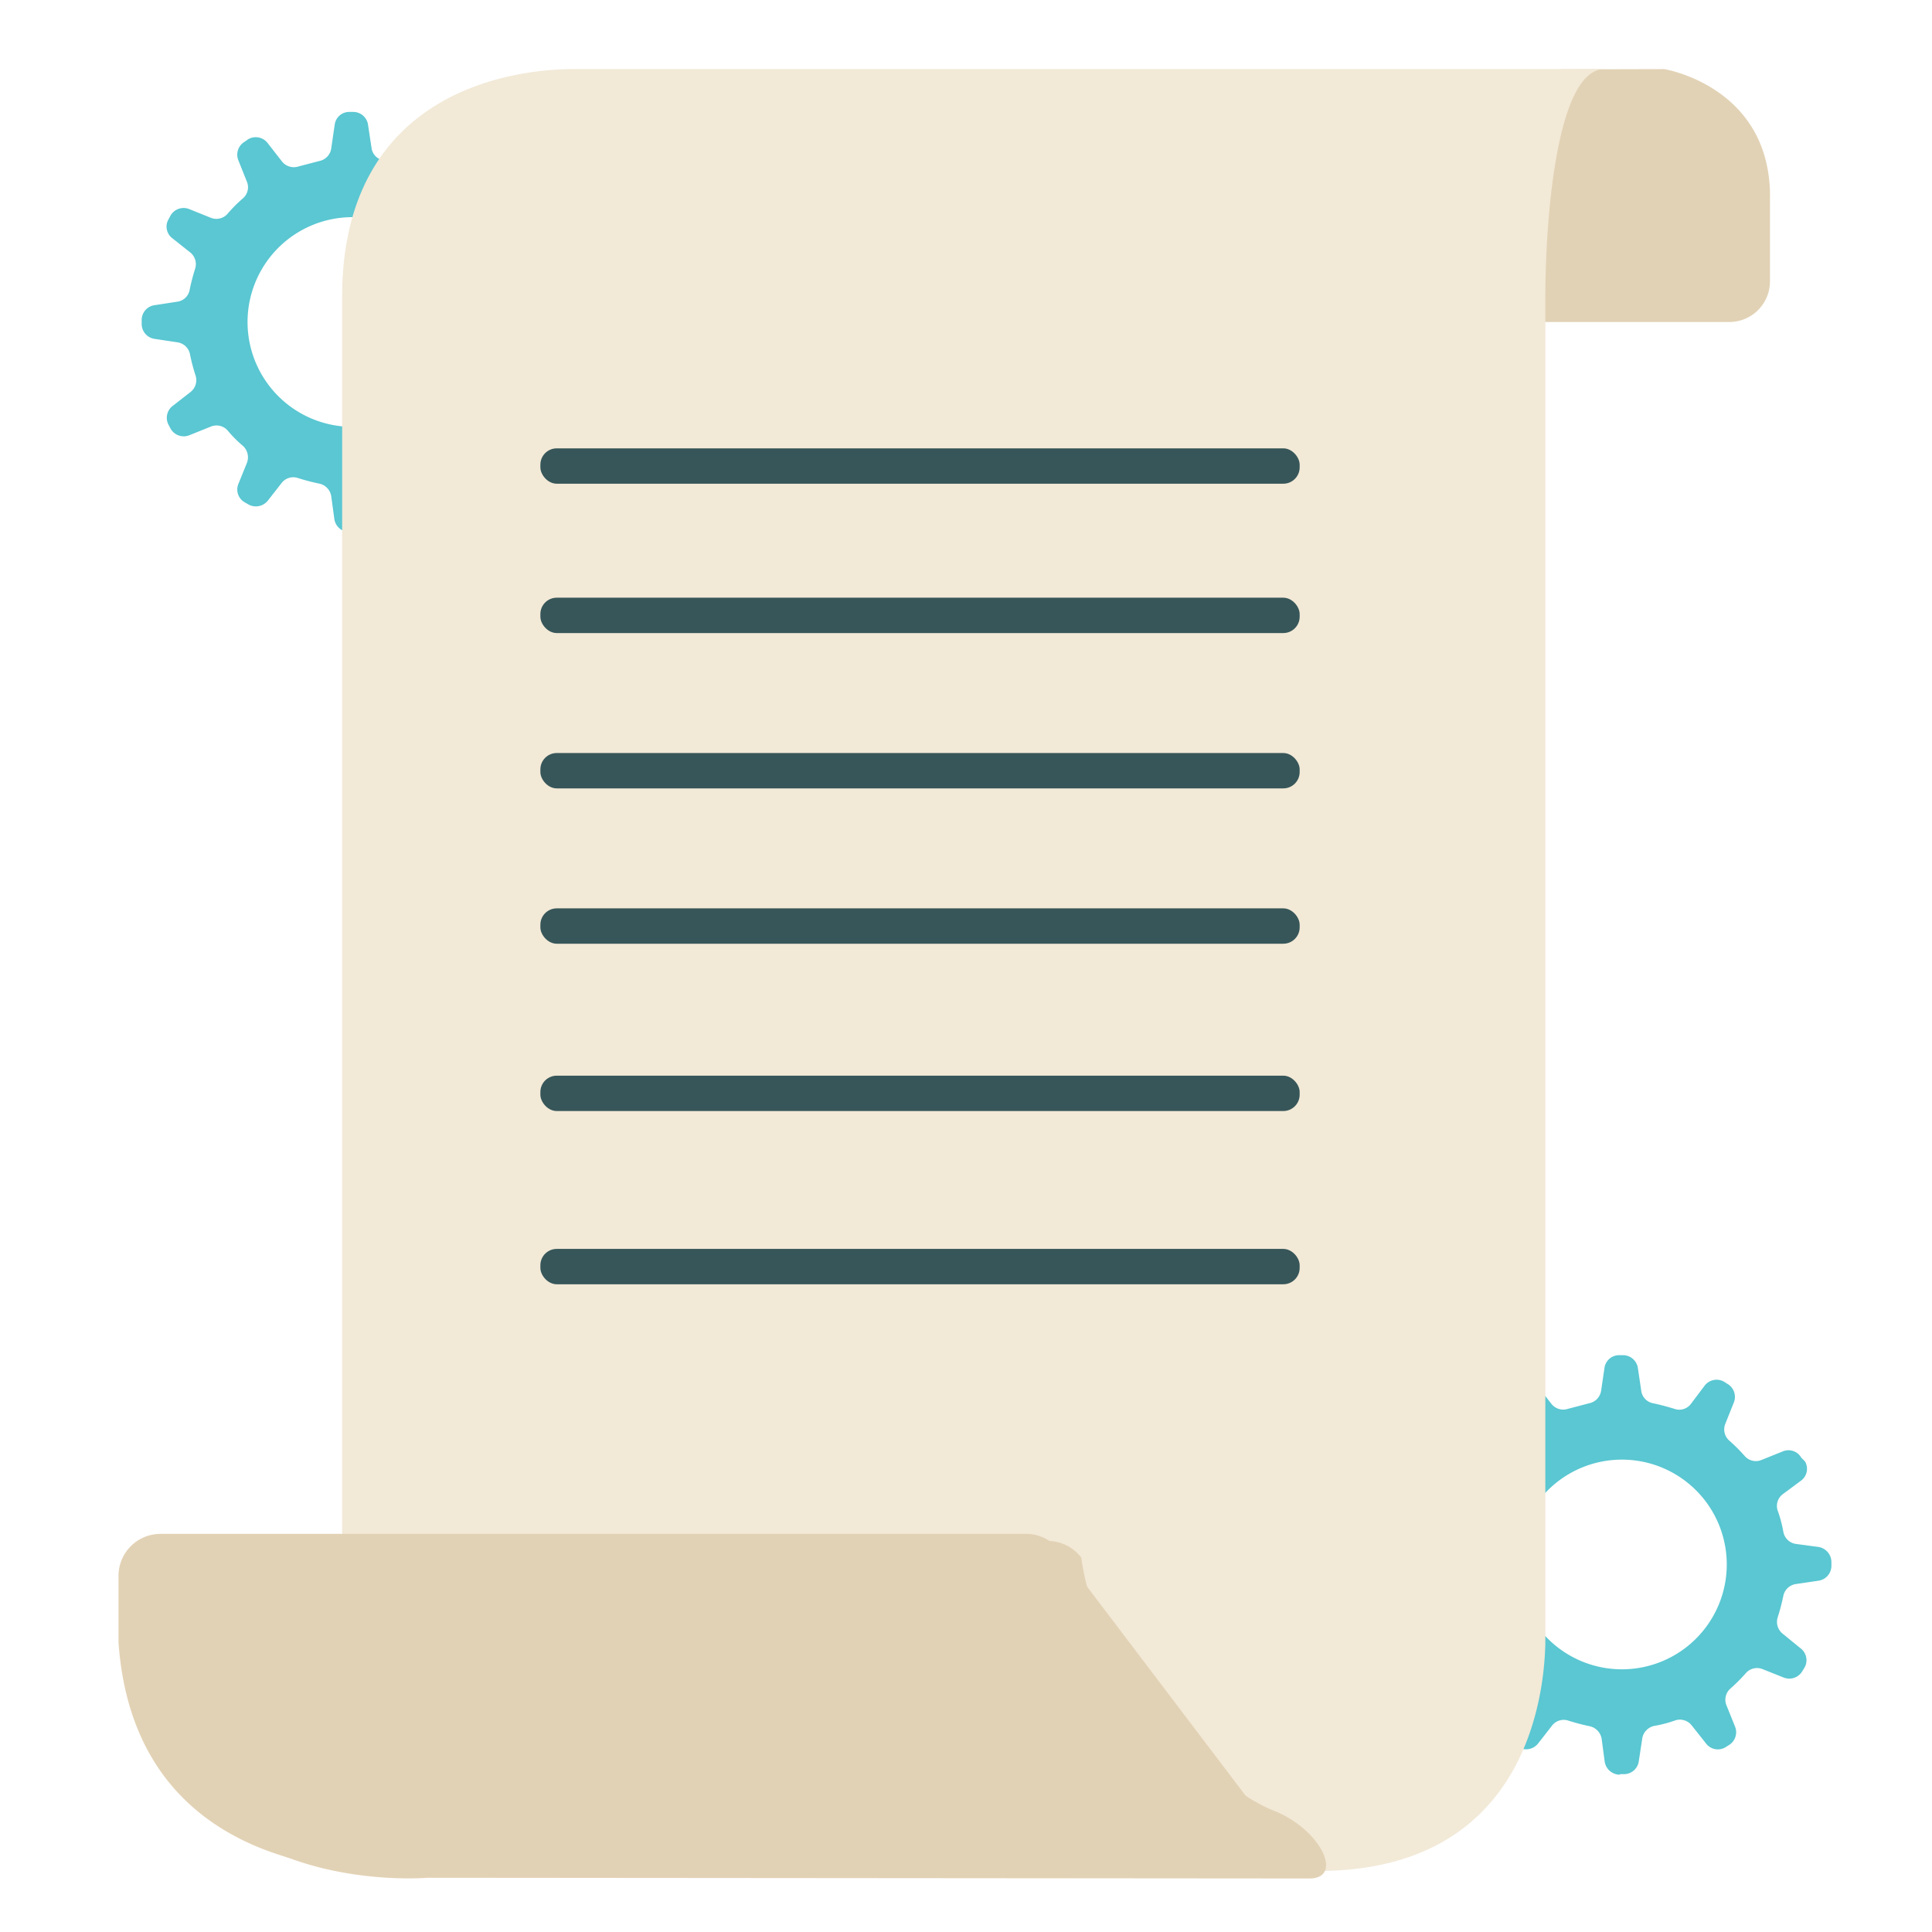 <svg xmlns="http://www.w3.org/2000/svg" viewBox="0 0 300 300" id="el_5o4jkrRrC"><style>@-webkit-keyframes kf_el_VyPQU2O1RqX_an_2dtNIc0xH{33.33%{-webkit-transform: translate(110.89px, 106.31px) scale(1, 1) translate(-110.89px, -106.31px);transform: translate(110.89px, 106.31px) scale(1, 1) translate(-110.89px, -106.31px);}66.67%{-webkit-transform: translate(110.89px, 106.31px) scale(3, 3) translate(-110.89px, -106.31px);transform: translate(110.89px, 106.31px) scale(3, 3) translate(-110.89px, -106.31px);}100%{-webkit-transform: translate(110.89px, 106.31px) scale(1, 1) translate(-110.89px, -106.31px);transform: translate(110.89px, 106.31px) scale(1, 1) translate(-110.89px, -106.31px);}0%{-webkit-transform: translate(110.89px, 106.31px) scale(1, 1) translate(-110.89px, -106.31px);transform: translate(110.89px, 106.31px) scale(1, 1) translate(-110.89px, -106.31px);}}@keyframes kf_el_VyPQU2O1RqX_an_2dtNIc0xH{33.33%{-webkit-transform: translate(110.89px, 106.31px) scale(1, 1) translate(-110.89px, -106.31px);transform: translate(110.89px, 106.31px) scale(1, 1) translate(-110.89px, -106.31px);}66.67%{-webkit-transform: translate(110.89px, 106.31px) scale(3, 3) translate(-110.89px, -106.31px);transform: translate(110.89px, 106.31px) scale(3, 3) translate(-110.89px, -106.31px);}100%{-webkit-transform: translate(110.89px, 106.31px) scale(1, 1) translate(-110.89px, -106.31px);transform: translate(110.89px, 106.31px) scale(1, 1) translate(-110.89px, -106.31px);}0%{-webkit-transform: translate(110.89px, 106.31px) scale(1, 1) translate(-110.89px, -106.31px);transform: translate(110.89px, 106.31px) scale(1, 1) translate(-110.89px, -106.31px);}}@-webkit-keyframes kf_el_VyPQU2O1RqX_an_Kpxt5cTNc{0%{-webkit-transform: translate(110.89px, 106.31px) rotate(0deg) translate(-110.89px, -106.31px);transform: translate(110.89px, 106.31px) rotate(0deg) translate(-110.89px, -106.31px);}100%{-webkit-transform: translate(110.89px, 106.31px) rotate(-360deg) translate(-110.89px, -106.31px);transform: translate(110.89px, 106.31px) rotate(-360deg) translate(-110.89px, -106.31px);}}@keyframes kf_el_VyPQU2O1RqX_an_Kpxt5cTNc{0%{-webkit-transform: translate(110.89px, 106.31px) rotate(0deg) translate(-110.89px, -106.31px);transform: translate(110.89px, 106.31px) rotate(0deg) translate(-110.89px, -106.31px);}100%{-webkit-transform: translate(110.89px, 106.31px) rotate(-360deg) translate(-110.89px, -106.31px);transform: translate(110.89px, 106.31px) rotate(-360deg) translate(-110.89px, -106.31px);}}@-webkit-keyframes kf_el_ECelbuTTxE8_an_HN_507z_C{0%{-webkit-transform: translate(43.955px, 156.175px) rotate(0deg) translate(-43.955px, -156.175px);transform: translate(43.955px, 156.175px) rotate(0deg) translate(-43.955px, -156.175px);}100%{-webkit-transform: translate(43.955px, 156.175px) rotate(-720deg) translate(-43.955px, -156.175px);transform: translate(43.955px, 156.175px) rotate(-720deg) translate(-43.955px, -156.175px);}}@keyframes kf_el_ECelbuTTxE8_an_HN_507z_C{0%{-webkit-transform: translate(43.955px, 156.175px) rotate(0deg) translate(-43.955px, -156.175px);transform: translate(43.955px, 156.175px) rotate(0deg) translate(-43.955px, -156.175px);}100%{-webkit-transform: translate(43.955px, 156.175px) rotate(-720deg) translate(-43.955px, -156.175px);transform: translate(43.955px, 156.175px) rotate(-720deg) translate(-43.955px, -156.175px);}}@-webkit-keyframes kf_el_JXWd2rM2Em5_an_Q0m6Vbuv9{0%{-webkit-transform: translate(102.01px, 70.58px) rotate(0deg) translate(-102.01px, -70.58px);transform: translate(102.01px, 70.58px) rotate(0deg) translate(-102.01px, -70.58px);}100%{-webkit-transform: translate(102.01px, 70.58px) rotate(1080deg) translate(-102.01px, -70.58px);transform: translate(102.01px, 70.58px) rotate(1080deg) translate(-102.01px, -70.58px);}}@keyframes kf_el_JXWd2rM2Em5_an_Q0m6Vbuv9{0%{-webkit-transform: translate(102.01px, 70.58px) rotate(0deg) translate(-102.01px, -70.58px);transform: translate(102.01px, 70.58px) rotate(0deg) translate(-102.01px, -70.58px);}100%{-webkit-transform: translate(102.01px, 70.58px) rotate(1080deg) translate(-102.01px, -70.58px);transform: translate(102.01px, 70.58px) rotate(1080deg) translate(-102.01px, -70.58px);}}@-webkit-keyframes kf_el_QmvJLli6aF6_an_Ol0a-FwAz{0%{-webkit-transform: translate(154.985px, 142.355px) rotate(0deg) translate(-154.985px, -142.355px);transform: translate(154.985px, 142.355px) rotate(0deg) translate(-154.985px, -142.355px);}100%{-webkit-transform: translate(154.985px, 142.355px) rotate(-540deg) translate(-154.985px, -142.355px);transform: translate(154.985px, 142.355px) rotate(-540deg) translate(-154.985px, -142.355px);}}@keyframes kf_el_QmvJLli6aF6_an_Ol0a-FwAz{0%{-webkit-transform: translate(154.985px, 142.355px) rotate(0deg) translate(-154.985px, -142.355px);transform: translate(154.985px, 142.355px) rotate(0deg) translate(-154.985px, -142.355px);}100%{-webkit-transform: translate(154.985px, 142.355px) rotate(-540deg) translate(-154.985px, -142.355px);transform: translate(154.985px, 142.355px) rotate(-540deg) translate(-154.985px, -142.355px);}}@-webkit-keyframes kf_el__3BuD0IICZ8_an_42MBpIdXE{0%{-webkit-transform: translate(176.5px, 96.355px) scale(1, 1) translate(-176.5px, -96.355px);transform: translate(176.5px, 96.355px) scale(1, 1) translate(-176.5px, -96.355px);}100%{-webkit-transform: translate(176.5px, 96.355px) scale(1.5, 1.5) translate(-176.5px, -96.355px);transform: translate(176.5px, 96.355px) scale(1.5, 1.5) translate(-176.5px, -96.355px);}}@keyframes kf_el__3BuD0IICZ8_an_42MBpIdXE{0%{-webkit-transform: translate(176.5px, 96.355px) scale(1, 1) translate(-176.5px, -96.355px);transform: translate(176.5px, 96.355px) scale(1, 1) translate(-176.5px, -96.355px);}100%{-webkit-transform: translate(176.5px, 96.355px) scale(1.5, 1.5) translate(-176.5px, -96.355px);transform: translate(176.5px, 96.355px) scale(1.5, 1.5) translate(-176.5px, -96.355px);}}@-webkit-keyframes kf_el__3BuD0IICZ8_an_sxu6cH_k6{0%{-webkit-transform: translate(176.5px, 96.355px) rotate(0deg) translate(-176.5px, -96.355px);transform: translate(176.5px, 96.355px) rotate(0deg) translate(-176.5px, -96.355px);}100%{-webkit-transform: translate(176.5px, 96.355px) rotate(360deg) translate(-176.5px, -96.355px);transform: translate(176.5px, 96.355px) rotate(360deg) translate(-176.5px, -96.355px);}}@keyframes kf_el__3BuD0IICZ8_an_sxu6cH_k6{0%{-webkit-transform: translate(176.5px, 96.355px) rotate(0deg) translate(-176.5px, -96.355px);transform: translate(176.5px, 96.355px) rotate(0deg) translate(-176.5px, -96.355px);}100%{-webkit-transform: translate(176.5px, 96.355px) rotate(360deg) translate(-176.5px, -96.355px);transform: translate(176.5px, 96.355px) rotate(360deg) translate(-176.5px, -96.355px);}}@-webkit-keyframes kf_el_Zzl66mkYGHh_an_tR4IliiIn{0%{-webkit-transform: translate(148.39px, 223.72px) scale(1, 1) translate(-148.39px, -223.72px);transform: translate(148.39px, 223.72px) scale(1, 1) translate(-148.39px, -223.72px);}100%{-webkit-transform: translate(148.39px, 223.72px) scale(2, 2) translate(-148.39px, -223.72px);transform: translate(148.39px, 223.72px) scale(2, 2) translate(-148.39px, -223.72px);}}@keyframes kf_el_Zzl66mkYGHh_an_tR4IliiIn{0%{-webkit-transform: translate(148.39px, 223.72px) scale(1, 1) translate(-148.39px, -223.72px);transform: translate(148.39px, 223.72px) scale(1, 1) translate(-148.39px, -223.72px);}100%{-webkit-transform: translate(148.39px, 223.72px) scale(2, 2) translate(-148.39px, -223.72px);transform: translate(148.39px, 223.72px) scale(2, 2) translate(-148.39px, -223.72px);}}@-webkit-keyframes kf_el_Zzl66mkYGHh_an_4Gbe2meXk{0%{-webkit-transform: translate(148.39px, 223.72px) rotate(0deg) translate(-148.39px, -223.72px);transform: translate(148.39px, 223.72px) rotate(0deg) translate(-148.39px, -223.72px);}100%{-webkit-transform: translate(148.39px, 223.72px) rotate(720deg) translate(-148.39px, -223.72px);transform: translate(148.39px, 223.72px) rotate(720deg) translate(-148.39px, -223.72px);}}@keyframes kf_el_Zzl66mkYGHh_an_4Gbe2meXk{0%{-webkit-transform: translate(148.39px, 223.72px) rotate(0deg) translate(-148.39px, -223.72px);transform: translate(148.39px, 223.72px) rotate(0deg) translate(-148.39px, -223.72px);}100%{-webkit-transform: translate(148.39px, 223.72px) rotate(720deg) translate(-148.39px, -223.72px);transform: translate(148.39px, 223.72px) rotate(720deg) translate(-148.39px, -223.72px);}}@-webkit-keyframes kf_el_L5qFeirBVKN_an_Z13cx5zkR{0%{-webkit-transform: translate(63.94px, 209.8px) scale(0, 0) translate(-63.94px, -209.8px);transform: translate(63.94px, 209.8px) scale(0, 0) translate(-63.94px, -209.8px);}100%{-webkit-transform: translate(63.94px, 209.8px) scale(1, 1) translate(-63.94px, -209.8px);transform: translate(63.94px, 209.8px) scale(1, 1) translate(-63.94px, -209.8px);}}@keyframes kf_el_L5qFeirBVKN_an_Z13cx5zkR{0%{-webkit-transform: translate(63.94px, 209.8px) scale(0, 0) translate(-63.94px, -209.8px);transform: translate(63.94px, 209.8px) scale(0, 0) translate(-63.94px, -209.8px);}100%{-webkit-transform: translate(63.94px, 209.8px) scale(1, 1) translate(-63.94px, -209.8px);transform: translate(63.94px, 209.8px) scale(1, 1) translate(-63.94px, -209.8px);}}@-webkit-keyframes kf_el_hwPjrUcKJxe_an_bb4zse4LI{25.56%{-webkit-transform: translate(71.58px, 122.42px) scale(1, 1) translate(-71.58px, -122.42px);transform: translate(71.58px, 122.42px) scale(1, 1) translate(-71.58px, -122.42px);}58.89%{-webkit-transform: translate(71.58px, 122.42px) scale(2.5, 2.5) translate(-71.58px, -122.42px);transform: translate(71.58px, 122.42px) scale(2.5, 2.5) translate(-71.58px, -122.42px);}92.22%{-webkit-transform: translate(71.58px, 122.42px) scale(1, 1) translate(-71.58px, -122.42px);transform: translate(71.58px, 122.42px) scale(1, 1) translate(-71.58px, -122.42px);}0%{-webkit-transform: translate(71.58px, 122.42px) scale(1, 1) translate(-71.58px, -122.42px);transform: translate(71.58px, 122.42px) scale(1, 1) translate(-71.58px, -122.42px);}100%{-webkit-transform: translate(71.58px, 122.42px) scale(1, 1) translate(-71.58px, -122.42px);transform: translate(71.58px, 122.42px) scale(1, 1) translate(-71.58px, -122.42px);}}@keyframes kf_el_hwPjrUcKJxe_an_bb4zse4LI{25.56%{-webkit-transform: translate(71.58px, 122.42px) scale(1, 1) translate(-71.58px, -122.42px);transform: translate(71.58px, 122.42px) scale(1, 1) translate(-71.58px, -122.42px);}58.89%{-webkit-transform: translate(71.58px, 122.42px) scale(2.5, 2.5) translate(-71.58px, -122.42px);transform: translate(71.58px, 122.42px) scale(2.5, 2.5) translate(-71.58px, -122.42px);}92.22%{-webkit-transform: translate(71.58px, 122.42px) scale(1, 1) translate(-71.58px, -122.42px);transform: translate(71.58px, 122.42px) scale(1, 1) translate(-71.58px, -122.42px);}0%{-webkit-transform: translate(71.58px, 122.42px) scale(1, 1) translate(-71.58px, -122.42px);transform: translate(71.58px, 122.42px) scale(1, 1) translate(-71.58px, -122.42px);}100%{-webkit-transform: translate(71.58px, 122.42px) scale(1, 1) translate(-71.58px, -122.42px);transform: translate(71.58px, 122.42px) scale(1, 1) translate(-71.58px, -122.42px);}}@-webkit-keyframes kf_el_pQMDz-a0Idi_an_nSnzc8o3L{0%{-webkit-transform: translate(149.12px, 102.985px) rotate(0deg) translate(-149.12px, -102.985px);transform: translate(149.12px, 102.985px) rotate(0deg) translate(-149.12px, -102.985px);}100%{-webkit-transform: translate(149.12px, 102.985px) rotate(180deg) translate(-149.12px, -102.985px);transform: translate(149.12px, 102.985px) rotate(180deg) translate(-149.12px, -102.985px);}}@keyframes kf_el_pQMDz-a0Idi_an_nSnzc8o3L{0%{-webkit-transform: translate(149.12px, 102.985px) rotate(0deg) translate(-149.12px, -102.985px);transform: translate(149.12px, 102.985px) rotate(0deg) translate(-149.12px, -102.985px);}100%{-webkit-transform: translate(149.12px, 102.985px) rotate(180deg) translate(-149.12px, -102.985px);transform: translate(149.12px, 102.985px) rotate(180deg) translate(-149.12px, -102.985px);}}@-webkit-keyframes kf_el_Bot2R4E-E-s_an_ydB-AWL8g{25.56%{opacity: 0;}42.22%{opacity: 1;}0%{opacity: 0;}100%{opacity: 1;}}@keyframes kf_el_Bot2R4E-E-s_an_ydB-AWL8g{25.56%{opacity: 0;}42.22%{opacity: 1;}0%{opacity: 0;}100%{opacity: 1;}}@-webkit-keyframes kf_el_T_-Cg70w4O_an_27-XCUzHT{0%{-webkit-transform: translate(251.77px, 243px) rotate(0deg) translate(-251.77px, -243px);transform: translate(251.77px, 243px) rotate(0deg) translate(-251.77px, -243px);}100%{-webkit-transform: translate(251.77px, 243px) rotate(360deg) translate(-251.77px, -243px);transform: translate(251.77px, 243px) rotate(360deg) translate(-251.77px, -243px);}}@keyframes kf_el_T_-Cg70w4O_an_27-XCUzHT{0%{-webkit-transform: translate(251.77px, 243px) rotate(0deg) translate(-251.77px, -243px);transform: translate(251.77px, 243px) rotate(0deg) translate(-251.77px, -243px);}100%{-webkit-transform: translate(251.77px, 243px) rotate(360deg) translate(-251.77px, -243px);transform: translate(251.77px, 243px) rotate(360deg) translate(-251.77px, -243px);}}@-webkit-keyframes kf_el_hPJm2aj1-T_an_PKmsPp7ZV{0%{-webkit-transform: translate(54.595px, 50px) rotate(0deg) translate(-54.595px, -50px);transform: translate(54.595px, 50px) rotate(0deg) translate(-54.595px, -50px);}100%{-webkit-transform: translate(54.595px, 50px) rotate(720deg) translate(-54.595px, -50px);transform: translate(54.595px, 50px) rotate(720deg) translate(-54.595px, -50px);}}@keyframes kf_el_hPJm2aj1-T_an_PKmsPp7ZV{0%{-webkit-transform: translate(54.595px, 50px) rotate(0deg) translate(-54.595px, -50px);transform: translate(54.595px, 50px) rotate(0deg) translate(-54.595px, -50px);}100%{-webkit-transform: translate(54.595px, 50px) rotate(720deg) translate(-54.595px, -50px);transform: translate(54.595px, 50px) rotate(720deg) translate(-54.595px, -50px);}}@-webkit-keyframes kf_el_DnRJVwbo4JV_an_I7yrivfi7{16.67%{-webkit-transform: translate(120.77px, 173.92px) scale(0, 0) translate(-120.77px, -173.92px);transform: translate(120.77px, 173.92px) scale(0, 0) translate(-120.77px, -173.92px);}33.33%{-webkit-transform: translate(120.77px, 173.92px) scale(1, 1) translate(-120.77px, -173.92px);transform: translate(120.77px, 173.92px) scale(1, 1) translate(-120.77px, -173.92px);}0%{-webkit-transform: translate(120.77px, 173.92px) scale(0, 0) translate(-120.77px, -173.92px);transform: translate(120.77px, 173.92px) scale(0, 0) translate(-120.77px, -173.92px);}100%{-webkit-transform: translate(120.77px, 173.92px) scale(1, 1) translate(-120.77px, -173.92px);transform: translate(120.77px, 173.92px) scale(1, 1) translate(-120.77px, -173.92px);}}@keyframes kf_el_DnRJVwbo4JV_an_I7yrivfi7{16.67%{-webkit-transform: translate(120.77px, 173.92px) scale(0, 0) translate(-120.77px, -173.92px);transform: translate(120.77px, 173.92px) scale(0, 0) translate(-120.77px, -173.92px);}33.33%{-webkit-transform: translate(120.77px, 173.92px) scale(1, 1) translate(-120.77px, -173.92px);transform: translate(120.77px, 173.92px) scale(1, 1) translate(-120.77px, -173.92px);}0%{-webkit-transform: translate(120.77px, 173.92px) scale(0, 0) translate(-120.77px, -173.92px);transform: translate(120.77px, 173.92px) scale(0, 0) translate(-120.77px, -173.92px);}100%{-webkit-transform: translate(120.77px, 173.92px) scale(1, 1) translate(-120.77px, -173.92px);transform: translate(120.77px, 173.92px) scale(1, 1) translate(-120.77px, -173.92px);}}@-webkit-keyframes kf_el_DnRJVwbo4JV_an_TyIg62iZV{16.67%{opacity: 0;}33.33%{opacity: 1;}0%{opacity: 0;}100%{opacity: 1;}}@keyframes kf_el_DnRJVwbo4JV_an_TyIg62iZV{16.67%{opacity: 0;}33.33%{opacity: 1;}0%{opacity: 0;}100%{opacity: 1;}}@-webkit-keyframes kf_el_wTbSWRLkUO8_an_8s7i81k5R{0%{-webkit-transform: translate(121.23px, 276.62px) translate(-121.23px, -276.62px) translate(0px, -300px);transform: translate(121.23px, 276.62px) translate(-121.23px, -276.62px) translate(0px, -300px);}16.67%{-webkit-transform: translate(121.23px, 276.62px) translate(-121.23px, -276.62px) translate(0px, 0px);transform: translate(121.23px, 276.62px) translate(-121.23px, -276.62px) translate(0px, 0px);}100%{-webkit-transform: translate(121.23px, 276.62px) translate(-121.23px, -276.62px) translate(0px, 0px);transform: translate(121.23px, 276.62px) translate(-121.23px, -276.62px) translate(0px, 0px);}}@keyframes kf_el_wTbSWRLkUO8_an_8s7i81k5R{0%{-webkit-transform: translate(121.23px, 276.62px) translate(-121.23px, -276.62px) translate(0px, -300px);transform: translate(121.23px, 276.62px) translate(-121.23px, -276.62px) translate(0px, -300px);}16.67%{-webkit-transform: translate(121.23px, 276.62px) translate(-121.23px, -276.62px) translate(0px, 0px);transform: translate(121.23px, 276.62px) translate(-121.23px, -276.62px) translate(0px, 0px);}100%{-webkit-transform: translate(121.23px, 276.62px) translate(-121.23px, -276.62px) translate(0px, 0px);transform: translate(121.23px, 276.62px) translate(-121.23px, -276.62px) translate(0px, 0px);}}#el_5o4jkrRrC *{-webkit-animation-duration: 3s;animation-duration: 3s;-webkit-animation-iteration-count: 1;animation-iteration-count: 1;-webkit-animation-timing-function: cubic-bezier(0, 0, 1, 1);animation-timing-function: cubic-bezier(0, 0, 1, 1);}#el_PZWcX-Mb9T{fill: #5ac7d2;}#el_vKaj76_Kd2{fill: #5ac7d2;}#el_8Wh4T1WG_l{fill: #e2d2b5;}#el_wToy3WfkbT{fill: #f2e9d7;}#el_BVWRLUEvDD{fill: #375659;}#el_dxaklVFc8T{fill: #375659;}#el_xY3a_pVIpi{fill: #375659;}#el_E-U-_DhyqO{fill: #375659;}#el_rmGrmQC3WLg{fill: #375659;}#el_QS0FEXQkFKf{fill: #375659;}#el_EGkydygb56W{fill: #e6eaea;}#el_pMUWo3vdVI3{fill: #9baaab;}#el_Zm8s4OnCy4_{fill: #698083;}#el__68fxJBGCl7{fill: #9baaab;}#el_doQmdcFGLQN{fill: #4da9b4;}#el_RnUzh57p17m{fill: #0095aa;}#el_7WxP8sOp3k8{opacity: 0.18;}#el_gExeDsMg5XL{fill: #2e1b00;}#el_crjdd1NGiXw{fill: #2e1b00;}#el_Mh-K_hhFPch{fill: #2e1b00;}#el_Mg0oSHj6d9t{fill: #2e1b00;}#el_1ZP_WTODYiM{fill: #2e1b00;}#el_JUiZpIOnkqi{fill: #2e1b00;}#el_2jr2TC4n4ri{fill: #f3b863;}#el_gudYagzGxzo{fill: #f3b863;}#el_At1_kPSsCaZ{fill: #f3b863;}#el_inrRi8mwgkO{fill: #f3b863;}#el__bpQX1ak32V{fill: #f3b863;}#el_utW8CYLL7bz{fill: #f3b863;}#el_1lEjK11m7UX{fill: #e2d2b5;}#el_r3xAhMFIS7J{fill: #e2d2b5;}#el_VyPQU2O1RqX{fill: #ffc92b;}#el_ECelbuTTxE8{fill: #ffc92b;}#el_JXWd2rM2Em5{fill: #ffc92b;}#el_QmvJLli6aF6{fill: #ffc92b;}#el_IGWiE3yqPDJ{fill: #f2e9d7;}#el_6GIX7VMqlXf{fill: #f68c31;}#el__3BuD0IICZ8{fill: #ffc92b;}#el_Zzl66mkYGHh{fill: #ffc92b;}#el_RlkQPXTz7DS{fill: #f68c31;}#el_L5qFeirBVKN{fill: #0095aa;}#el_hwPjrUcKJxe{fill: #f68c31;}#el_pQMDz-a0Idi{fill: #ffc92b;}#el_wTbSWRLkUO8_an_8s7i81k5R{-webkit-animation-fill-mode: backwards;animation-fill-mode: backwards;-webkit-transform: translate(121.23px, 276.62px) translate(-121.23px, -276.62px) translate(0px, -300px);transform: translate(121.23px, 276.62px) translate(-121.23px, -276.62px) translate(0px, -300px);-webkit-animation-name: kf_el_wTbSWRLkUO8_an_8s7i81k5R;animation-name: kf_el_wTbSWRLkUO8_an_8s7i81k5R;-webkit-animation-timing-function: cubic-bezier(0, 0, 0.58, 1);animation-timing-function: cubic-bezier(0, 0, 0.58, 1);}#el_DnRJVwbo4JV{-webkit-animation-fill-mode: backwards;animation-fill-mode: backwards;opacity: 0;-webkit-animation-name: kf_el_DnRJVwbo4JV_an_TyIg62iZV;animation-name: kf_el_DnRJVwbo4JV_an_TyIg62iZV;-webkit-animation-timing-function: cubic-bezier(0.42, 0, 1, 1);animation-timing-function: cubic-bezier(0.42, 0, 1, 1);}#el_DnRJVwbo4JV_an_I7yrivfi7{-webkit-animation-fill-mode: backwards;animation-fill-mode: backwards;-webkit-transform: translate(120.77px, 173.92px) scale(0, 0) translate(-120.77px, -173.92px);transform: translate(120.77px, 173.92px) scale(0, 0) translate(-120.77px, -173.92px);-webkit-animation-name: kf_el_DnRJVwbo4JV_an_I7yrivfi7;animation-name: kf_el_DnRJVwbo4JV_an_I7yrivfi7;-webkit-animation-timing-function: cubic-bezier(0.42, 0, 0.58, 1);animation-timing-function: cubic-bezier(0.42, 0, 0.58, 1);}#el_hPJm2aj1-T_an_PKmsPp7ZV{-webkit-animation-fill-mode: backwards;animation-fill-mode: backwards;-webkit-transform: translate(54.595px, 50px) rotate(0deg) translate(-54.595px, -50px);transform: translate(54.595px, 50px) rotate(0deg) translate(-54.595px, -50px);-webkit-animation-name: kf_el_hPJm2aj1-T_an_PKmsPp7ZV;animation-name: kf_el_hPJm2aj1-T_an_PKmsPp7ZV;-webkit-animation-timing-function: cubic-bezier(0, 0, 1, 1);animation-timing-function: cubic-bezier(0, 0, 1, 1);}#el_T_-Cg70w4O_an_27-XCUzHT{-webkit-animation-fill-mode: backwards;animation-fill-mode: backwards;-webkit-transform: translate(251.77px, 243px) rotate(0deg) translate(-251.77px, -243px);transform: translate(251.77px, 243px) rotate(0deg) translate(-251.77px, -243px);-webkit-animation-name: kf_el_T_-Cg70w4O_an_27-XCUzHT;animation-name: kf_el_T_-Cg70w4O_an_27-XCUzHT;-webkit-animation-timing-function: cubic-bezier(0, 0, 1, 1);animation-timing-function: cubic-bezier(0, 0, 1, 1);}#el_Bot2R4E-E-s{-webkit-animation-fill-mode: backwards;animation-fill-mode: backwards;opacity: 0;-webkit-animation-name: kf_el_Bot2R4E-E-s_an_ydB-AWL8g;animation-name: kf_el_Bot2R4E-E-s_an_ydB-AWL8g;-webkit-animation-timing-function: cubic-bezier(0, 0, 1, 1);animation-timing-function: cubic-bezier(0, 0, 1, 1);}#el_pQMDz-a0Idi_an_nSnzc8o3L{-webkit-animation-fill-mode: backwards;animation-fill-mode: backwards;-webkit-transform: translate(149.12px, 102.985px) rotate(0deg) translate(-149.12px, -102.985px);transform: translate(149.12px, 102.985px) rotate(0deg) translate(-149.12px, -102.985px);-webkit-animation-name: kf_el_pQMDz-a0Idi_an_nSnzc8o3L;animation-name: kf_el_pQMDz-a0Idi_an_nSnzc8o3L;-webkit-animation-timing-function: cubic-bezier(0, 0, 1, 1);animation-timing-function: cubic-bezier(0, 0, 1, 1);}#el_hwPjrUcKJxe_an_bb4zse4LI{-webkit-animation-fill-mode: backwards;animation-fill-mode: backwards;-webkit-transform: translate(71.58px, 122.42px) scale(1, 1) translate(-71.58px, -122.42px);transform: translate(71.58px, 122.42px) scale(1, 1) translate(-71.58px, -122.42px);-webkit-animation-name: kf_el_hwPjrUcKJxe_an_bb4zse4LI;animation-name: kf_el_hwPjrUcKJxe_an_bb4zse4LI;-webkit-animation-timing-function: cubic-bezier(0.42, 0, 0.58, 1);animation-timing-function: cubic-bezier(0.42, 0, 0.58, 1);}#el_L5qFeirBVKN_an_Z13cx5zkR{-webkit-animation-fill-mode: backwards;animation-fill-mode: backwards;-webkit-transform: translate(63.94px, 209.8px) scale(0, 0) translate(-63.94px, -209.8px);transform: translate(63.94px, 209.8px) scale(0, 0) translate(-63.94px, -209.8px);-webkit-animation-name: kf_el_L5qFeirBVKN_an_Z13cx5zkR;animation-name: kf_el_L5qFeirBVKN_an_Z13cx5zkR;-webkit-animation-timing-function: cubic-bezier(0, 0, 1, 1);animation-timing-function: cubic-bezier(0, 0, 1, 1);}#el_Zzl66mkYGHh_an_4Gbe2meXk{-webkit-animation-fill-mode: backwards;animation-fill-mode: backwards;-webkit-transform: translate(148.39px, 223.72px) rotate(0deg) translate(-148.39px, -223.72px);transform: translate(148.39px, 223.72px) rotate(0deg) translate(-148.39px, -223.72px);-webkit-animation-name: kf_el_Zzl66mkYGHh_an_4Gbe2meXk;animation-name: kf_el_Zzl66mkYGHh_an_4Gbe2meXk;-webkit-animation-timing-function: cubic-bezier(0, 0, 1, 1);animation-timing-function: cubic-bezier(0, 0, 1, 1);}#el_Zzl66mkYGHh_an_tR4IliiIn{-webkit-animation-fill-mode: backwards;animation-fill-mode: backwards;-webkit-transform: translate(148.39px, 223.72px) scale(1, 1) translate(-148.39px, -223.72px);transform: translate(148.39px, 223.72px) scale(1, 1) translate(-148.39px, -223.72px);-webkit-animation-name: kf_el_Zzl66mkYGHh_an_tR4IliiIn;animation-name: kf_el_Zzl66mkYGHh_an_tR4IliiIn;-webkit-animation-timing-function: cubic-bezier(0, 0, 1, 1);animation-timing-function: cubic-bezier(0, 0, 1, 1);}#el__3BuD0IICZ8_an_sxu6cH_k6{-webkit-animation-fill-mode: backwards;animation-fill-mode: backwards;-webkit-transform: translate(176.5px, 96.355px) rotate(0deg) translate(-176.5px, -96.355px);transform: translate(176.5px, 96.355px) rotate(0deg) translate(-176.5px, -96.355px);-webkit-animation-name: kf_el__3BuD0IICZ8_an_sxu6cH_k6;animation-name: kf_el__3BuD0IICZ8_an_sxu6cH_k6;-webkit-animation-timing-function: cubic-bezier(0, 0, 1, 1);animation-timing-function: cubic-bezier(0, 0, 1, 1);}#el__3BuD0IICZ8_an_42MBpIdXE{-webkit-animation-fill-mode: backwards;animation-fill-mode: backwards;-webkit-transform: translate(176.5px, 96.355px) scale(1, 1) translate(-176.5px, -96.355px);transform: translate(176.5px, 96.355px) scale(1, 1) translate(-176.5px, -96.355px);-webkit-animation-name: kf_el__3BuD0IICZ8_an_42MBpIdXE;animation-name: kf_el__3BuD0IICZ8_an_42MBpIdXE;-webkit-animation-timing-function: cubic-bezier(0, 0, 1, 1);animation-timing-function: cubic-bezier(0, 0, 1, 1);}#el_QmvJLli6aF6_an_Ol0a-FwAz{-webkit-animation-fill-mode: backwards;animation-fill-mode: backwards;-webkit-transform: translate(154.985px, 142.355px) rotate(0deg) translate(-154.985px, -142.355px);transform: translate(154.985px, 142.355px) rotate(0deg) translate(-154.985px, -142.355px);-webkit-animation-name: kf_el_QmvJLli6aF6_an_Ol0a-FwAz;animation-name: kf_el_QmvJLli6aF6_an_Ol0a-FwAz;-webkit-animation-timing-function: cubic-bezier(0, 0, 1, 1);animation-timing-function: cubic-bezier(0, 0, 1, 1);}#el_JXWd2rM2Em5_an_Q0m6Vbuv9{-webkit-animation-fill-mode: backwards;animation-fill-mode: backwards;-webkit-transform: translate(102.01px, 70.58px) rotate(0deg) translate(-102.01px, -70.58px);transform: translate(102.01px, 70.58px) rotate(0deg) translate(-102.01px, -70.58px);-webkit-animation-name: kf_el_JXWd2rM2Em5_an_Q0m6Vbuv9;animation-name: kf_el_JXWd2rM2Em5_an_Q0m6Vbuv9;-webkit-animation-timing-function: cubic-bezier(0, 0, 1, 1);animation-timing-function: cubic-bezier(0, 0, 1, 1);}#el_ECelbuTTxE8_an_HN_507z_C{-webkit-animation-fill-mode: backwards;animation-fill-mode: backwards;-webkit-transform: translate(43.955px, 156.175px) rotate(0deg) translate(-43.955px, -156.175px);transform: translate(43.955px, 156.175px) rotate(0deg) translate(-43.955px, -156.175px);-webkit-animation-name: kf_el_ECelbuTTxE8_an_HN_507z_C;animation-name: kf_el_ECelbuTTxE8_an_HN_507z_C;-webkit-animation-timing-function: cubic-bezier(0, 0, 1, 1);animation-timing-function: cubic-bezier(0, 0, 1, 1);}#el_VyPQU2O1RqX_an_Kpxt5cTNc{-webkit-animation-fill-mode: backwards;animation-fill-mode: backwards;-webkit-transform: translate(110.89px, 106.31px) rotate(0deg) translate(-110.89px, -106.31px);transform: translate(110.89px, 106.31px) rotate(0deg) translate(-110.89px, -106.31px);-webkit-animation-name: kf_el_VyPQU2O1RqX_an_Kpxt5cTNc;animation-name: kf_el_VyPQU2O1RqX_an_Kpxt5cTNc;-webkit-animation-timing-function: cubic-bezier(0, 0, 1, 1);animation-timing-function: cubic-bezier(0, 0, 1, 1);}#el_VyPQU2O1RqX_an_2dtNIc0xH{-webkit-animation-fill-mode: backwards;animation-fill-mode: backwards;-webkit-transform: translate(110.89px, 106.31px) scale(1, 1) translate(-110.89px, -106.31px);transform: translate(110.89px, 106.31px) scale(1, 1) translate(-110.89px, -106.31px);-webkit-animation-name: kf_el_VyPQU2O1RqX_an_2dtNIc0xH;animation-name: kf_el_VyPQU2O1RqX_an_2dtNIc0xH;-webkit-animation-timing-function: cubic-bezier(0.42, 0, 0.58, 1);animation-timing-function: cubic-bezier(0.42, 0, 0.58, 1);}</style><defs/><title>resourcesLandingPage-assets (1)</title><g id="el_bKLE_1Ceb-" data-name="Layer 1"><g id="el_hPJm2aj1-T_an_PKmsPp7ZV" data-animator-group="true" data-animator-type="1"><g id="el_hPJm2aj1-T" data-name="Gear 2"><g id="el_GqsdFj9Ia8" data-name="el BKmUh3606VV"><path id="el_PZWcX-Mb9T" data-name="el EWOtLLLbvjA" d="M54.39,82.56H55a2.34,2.34,0,0,0,2.29-2L57.82,77a2.38,2.38,0,0,1,1.86-2A19.8,19.8,0,0,0,63,74.18a2.33,2.33,0,0,1,2.57.81l2.19,2.76a2.28,2.28,0,0,0,3,.62l.52-.33a2.34,2.34,0,0,0,1-2.86l-1.33-3.33a2.27,2.27,0,0,1,.62-2.62,28.13,28.13,0,0,0,2.38-2.38,2.28,2.28,0,0,1,2.61-.62l3.33,1.34a2.34,2.34,0,0,0,2.86-1L83,66a2.32,2.32,0,0,0-.57-3l-2.81-2.29a2.34,2.34,0,0,1-.76-2.57,33.64,33.64,0,0,0,.86-3.28,2.33,2.33,0,0,1,1.95-1.86l3.52-.52a2.34,2.34,0,0,0,2-2.29v-.62a2.38,2.38,0,0,0-2-2.33l-3.52-.47a2.34,2.34,0,0,1-1.95-1.91,19,19,0,0,0-.86-3.23,2.28,2.28,0,0,1,.76-2.57L82.57,37a2.29,2.29,0,0,0,.57-3l-.57-.57a2.3,2.3,0,0,0-2.86-1l-3.33,1.34a2.3,2.3,0,0,1-2.62-.62,26.73,26.73,0,0,0-2.38-2.38,2.3,2.3,0,0,1-.62-2.62l1.34-3.33a2.34,2.34,0,0,0-1-2.86l-.53-.33a2.32,2.32,0,0,0-3,.57L65.39,25a2.25,2.25,0,0,1-2.57.76c-1.1-.33-2.15-.62-3.29-.86a2.27,2.27,0,0,1-1.85-2l-.53-3.52a2.32,2.32,0,0,0-2.28-2h-.62a2.27,2.27,0,0,0-2.28,2L51.44,23a2.32,2.32,0,0,1-1.85,2l-3.29.86A2.34,2.34,0,0,1,43.73,25l-2.19-2.81a2.33,2.33,0,0,0-3-.57L38,22a2.34,2.34,0,0,0-1,2.86l1.33,3.33a2.27,2.27,0,0,1-.62,2.62,22.19,22.19,0,0,0-2.37,2.38,2.3,2.3,0,0,1-2.62.62l-3.33-1.34a2.34,2.34,0,0,0-2.91,1l-.28.53a2.26,2.26,0,0,0,.57,3l2.76,2.19a2.34,2.34,0,0,1,.76,2.57A31.19,31.19,0,0,0,29.45,45a2.25,2.25,0,0,1-1.95,1.85L24,47.39a2.32,2.32,0,0,0-2,2.28v.67A2.34,2.34,0,0,0,24,52.62l3.52.53A2.32,2.32,0,0,1,29.5,55a28.93,28.93,0,0,0,.86,3.29,2.34,2.34,0,0,1-.76,2.57l-2.81,2.19a2.32,2.32,0,0,0-.57,3l.28.53a2.34,2.34,0,0,0,2.91,1l3.33-1.34a2.3,2.3,0,0,1,2.62.62,18.38,18.38,0,0,0,2.37,2.38,2.42,2.42,0,0,1,.62,2.62L37,75.18A2.29,2.29,0,0,0,38,78l.57.33a2.38,2.38,0,0,0,3-.57L43.73,75a2.28,2.28,0,0,1,2.57-.76,33.83,33.83,0,0,0,3.29.86,2.36,2.36,0,0,1,1.85,2l.48,3.52a2.37,2.37,0,0,0,2.33,2Zm.29-16.28A16.28,16.28,0,1,1,71,50h0A16.27,16.27,0,0,1,54.68,66.28Z"/></g></g></g><g id="el_T_-Cg70w4O_an_27-XCUzHT" data-animator-group="true" data-animator-type="1"><g id="el_T_-Cg70w4O" data-name="Gear 1"><g id="el_r7IQGrQ8y0" data-name="el BKmUh3606VV"><path id="el_vKaj76_Kd2" data-name="el EWOtLLLbvjA" d="M251.57,275.49h.62a2.32,2.32,0,0,0,2.28-2L255,270a2.38,2.38,0,0,1,1.86-2,19.3,19.3,0,0,0,3.28-.86,2.32,2.32,0,0,1,2.57.81l2.19,2.76a2.29,2.29,0,0,0,3,.62l.53-.33a2.34,2.34,0,0,0,1-2.86l-1.34-3.33a2.3,2.3,0,0,1,.62-2.62,26.73,26.73,0,0,0,2.38-2.38,2.3,2.3,0,0,1,2.62-.62L277,260.5a2.34,2.34,0,0,0,2.86-1l.33-.53a2.32,2.32,0,0,0-.57-3l-2.81-2.29a2.34,2.34,0,0,1-.76-2.57,33.64,33.64,0,0,0,.86-3.28,2.33,2.33,0,0,1,1.95-1.86l3.52-.52a2.34,2.34,0,0,0,2-2.29v-.62a2.39,2.39,0,0,0-2-2.33l-3.52-.47a2.32,2.32,0,0,1-1.95-1.91,19,19,0,0,0-.86-3.23,2.28,2.28,0,0,1,.76-2.57l2.9-2.15a2.28,2.28,0,0,0,.57-2.95l-.57-.57a2.29,2.29,0,0,0-2.85-1l-3.33,1.34a2.29,2.29,0,0,1-2.62-.62,28.13,28.13,0,0,0-2.38-2.38,2.3,2.3,0,0,1-.62-2.62l1.33-3.33a2.33,2.33,0,0,0-1-2.86l-.52-.33a2.33,2.33,0,0,0-3,.57L262.56,218a2.25,2.25,0,0,1-2.57.76c-1.09-.33-2.14-.62-3.28-.86a2.27,2.27,0,0,1-1.86-1.95l-.52-3.52a2.34,2.34,0,0,0-2.29-2h-.61a2.29,2.29,0,0,0-2.29,2l-.52,3.52a2.34,2.34,0,0,1-1.86,1.95l-3.28.86a2.34,2.34,0,0,1-2.57-.76l-2.19-2.81a2.33,2.33,0,0,0-3-.57l-.52.33a2.33,2.33,0,0,0-1,2.86l1.33,3.33a2.3,2.3,0,0,1-.62,2.62,22.28,22.28,0,0,0-2.38,2.38,2.3,2.3,0,0,1-2.62.62l-3.33-1.34a2.33,2.33,0,0,0-2.9,1l-.29.53a2.29,2.29,0,0,0,.57,3l2.76,2.19a2.34,2.34,0,0,1,.77,2.57,28.93,28.93,0,0,0-.86,3.29,2.28,2.28,0,0,1-1.95,1.85l-3.52.53a2.32,2.32,0,0,0-2,2.28v.67a2.33,2.33,0,0,0,2,2.28l3.53.53a2.33,2.33,0,0,1,2,1.85,28.88,28.88,0,0,0,.85,3.29,2.32,2.32,0,0,1-.76,2.57L224,256a2.33,2.33,0,0,0-.57,3l.29.53a2.33,2.33,0,0,0,2.9,1l3.33-1.34a2.3,2.3,0,0,1,2.62.62,18.45,18.45,0,0,0,2.38,2.38,2.42,2.42,0,0,1,.62,2.62l-1.33,3.33a2.28,2.28,0,0,0,1,2.86l.57.33a2.38,2.38,0,0,0,3-.57l2.19-2.81a2.28,2.28,0,0,1,2.57-.76,33.64,33.64,0,0,0,3.28.86,2.39,2.39,0,0,1,1.86,2l.47,3.52a2.38,2.38,0,0,0,2.34,2Zm.28-16.28a16.28,16.28,0,1,1,16.28-16.28h0A16.28,16.28,0,0,1,251.85,259.21Z"/></g></g></g><g id="el_Y0TnHE3a2K"><path d="M258.42,10.73h0s16.87,2.71,16.42,20.47V43.69A6.31,6.31,0,0,1,268.54,50H235A6.31,6.31,0,0,1,229,42l7.62-26.65a6.32,6.32,0,0,1,6.07-4.58Z" id="el_8Wh4T1WG_l"/><g id="el_tl1j3K5ewT"><path d="M152.39,238.29H53.13V46.08c0-32.29,27.09-35.26,35.44-35.35H249.15c-7.67,0-9.19,24.58-9.19,35.35V255.17c-.18,8.26-3.06,35.35-35.34,35.35-34.33,0-35.35-31.73-35.35-35.35A16.82,16.82,0,0,0,152.39,238.29Z" id="el_wToy3WfkbT"/></g><rect x="83.91" y="69.62" width="117.9" height="5.49" rx="2.54" ry="2.54" id="el_BVWRLUEvDD"/><rect x="83.91" y="92.81" width="117.9" height="5.49" rx="2.54" ry="2.54" id="el_dxaklVFc8T"/><rect x="83.91" y="116.93" width="117.9" height="5.49" rx="2.54" ry="2.54" id="el_xY3a_pVIpi"/><rect x="83.91" y="141.05" width="117.9" height="5.49" rx="2.54" ry="2.54" id="el_E-U-_DhyqO"/><rect x="83.91" y="167.03" width="117.9" height="5.49" rx="2.54" ry="2.54" id="el_rmGrmQC3WLg"/><rect x="83.91" y="193.93" width="117.9" height="5.49" rx="2.54" ry="2.54" id="el_QS0FEXQkFKf"/></g><g id="el_wTbSWRLkUO8_an_8s7i81k5R" data-animator-group="true" data-animator-type="0"><g id="el_wTbSWRLkUO8"><path d="M173,276.62H69.46a9,9,0,0,1-9-9V70.14A12.06,12.06,0,0,1,72.53,58.08H173a9,9,0,0,1,9,9V267.63A9,9,0,0,1,173,276.62Z" id="el_EGkydygb56W"/><path d="M182,100.79H60.46V65.87c0-2.61,3.68-7.79,8.21-7.79h105.1c4.53,0,8.21,5.18,8.21,7.79Z" id="el_pMUWo3vdVI3"/><path d="M130,79.58H112.46c-4.53,0-8.21,2.58-8.21,5.76s3.68,5.76,8.21,5.76H130c4.53,0,8.21-2.58,8.21-5.76S134.51,79.58,130,79.58Z" id="el_Zm8s4OnCy4_"/><path d="M182,253.37H60.46v15.46c0,2.61,3.68,7.79,8.21,7.79h105.1c4.53,0,8.21-5.18,8.21-7.79Z" id="el__68fxJBGCl7"/><g id="el_DnRJVwbo4JV_an_I7yrivfi7" data-animator-group="true" data-animator-type="2"><g id="el_DnRJVwbo4JV" data-name="App Icon"><rect x="78.27" y="131.42" width="85" height="85" rx="8.43" ry="8.43" id="el_doQmdcFGLQN"/><g id="el_ZHNP3UQh1Gz"><path d="M120.77,210.38h0A36.64,36.64,0,0,0,121,137.1h0l-.2,0-.21,0h0a36.64,36.64,0,0,0,.22,73.28ZM93,187.79h9.06a36,36,0,0,0,7.58,15A31.24,31.24,0,0,1,93,187.79Zm58.86-14.06a30.8,30.8,0,0,1-1.22,8.53H140.52a64.11,64.11,0,0,0,0-17.06h10.15A30.8,30.8,0,0,1,151.89,173.73Zm-16.31,0a55.1,55.1,0,0,1-.64,8.53H123.52V165.2h11.41A54,54,0,0,1,135.58,173.73Zm-27.73,14.06H118V203C114.82,200.74,110.36,196.19,107.85,187.79ZM123.52,203v-15.2h10.16C131.18,196.19,126.72,200.74,123.52,203Zm0-43.32V144.5c3.17,2.27,7.63,6.83,10.13,15.19H123.52ZM118,144.47v15.2H107.85C110.36,151.27,114.82,146.73,118,144.47Zm0,20.73v17.08H106.59a58.06,58.06,0,0,1,0-17.06H118Zm-17,17.06H90.86a30.67,30.67,0,0,1,0-17.06H101a64.67,64.67,0,0,0,0,17.06Zm30.87,20.51a36.38,36.38,0,0,0,7.58-15h9.06A31.3,31.3,0,0,1,131.88,202.77Zm16.62-43.1h-9.05a36.07,36.07,0,0,0-7.58-15A31.21,31.21,0,0,1,148.5,159.67Zm-38.84-15a36.38,36.38,0,0,0-7.58,15H93A31.25,31.25,0,0,1,109.66,144.69Z" id="el_RnUzh57p17m"/></g><g id="el_7WxP8sOp3k8"><path d="M98.3,187.52H94.39V162.18h6.49c2.55,0,4.14.5,5.32,1.64,1.37,1.29,2,3.19,2,5.88s-.64,4.64-2,5.93c-1.18,1.14-2.77,1.63-5.32,1.63H98.3ZM100,173.65c3.15,0,4.14-1,4.14-4s-1-3.91-4.14-3.91H98.3v7.86Z" id="el_gExeDsMg5XL"/><path d="M98.3,187.78H94.39a.27.27,0,0,1-.27-.26V162.18a.27.27,0,0,1,.27-.26h6.49c2.62,0,4.26.51,5.5,1.71,1.41,1.33,2.09,3.31,2.09,6.07s-.66,4.77-2.09,6.12c-1.24,1.19-2.88,1.7-5.5,1.7H98.56v10A.26.26,0,0,1,98.3,187.78Zm-3.65-.53H98v-10a.26.26,0,0,1,.26-.26h2.58c2.47,0,4-.47,5.14-1.56,1.32-1.25,1.93-3.07,1.93-5.74s-.61-4.45-1.93-5.69c-1.13-1.1-2.67-1.57-5.14-1.57H94.65ZM100,173.91H98.3a.25.25,0,0,1-.26-.26v-7.86a.26.26,0,0,1,.26-.26H100c3.29,0,4.4,1.05,4.4,4.17S103.3,173.91,100,173.91Zm-1.45-.52H100c3,0,3.88-.83,3.88-3.69s-.87-3.65-3.88-3.65H98.56Z" id="el_crjdd1NGiXw"/><path d="M124.8,187.52l-3.26-17.17-3.08,17.17h-3.65l-4.74-25.34h3.79l2.89,16.33,3-16.33h3.38l3.34,16.33,2.55-16.33h3.68l-4.29,25.34Z" id="el_Mh-K_hhFPch"/><path d="M128.45,187.78H124.8a.26.26,0,0,1-.25-.22l-3-15.77-2.82,15.77a.26.26,0,0,1-.26.22h-3.65a.26.26,0,0,1-.25-.22l-4.75-25.33a.27.27,0,0,1,.26-.31h3.79a.26.26,0,0,1,.26.22l2.64,14.91,2.77-14.92a.27.27,0,0,1,.26-.21h3.38a.28.28,0,0,1,.26.21l3,14.91,2.32-14.9a.26.26,0,0,1,.26-.22h3.68a.25.25,0,0,1,.2.09.29.29,0,0,1,.06.22l-4.29,25.33A.26.26,0,0,1,128.45,187.78Zm-3.43-.53h3.21l4.2-24.81h-3.15l-2.51,16.11a.26.26,0,0,1-.51,0L123,162.44H120l-3,16.12a.26.26,0,0,1-.26.22.28.28,0,0,1-.26-.22l-2.84-16.12h-3.27L115,187.25h3.21l3-16.95a.26.26,0,0,1,.26-.21.26.26,0,0,1,.25.21Z" id="el_Mg0oSHj6d9t"/><path d="M138.24,182l-1,5.51h-3.84l4.86-25.34h5.36l5.13,25.34h-4L143.64,182Zm2.66-15-2.05,11.36H143Z" id="el_1ZP_WTODYiM"/><path d="M148.73,187.78h-4a.27.27,0,0,1-.26-.21l-1-5.3h-5l-1,5.29a.26.26,0,0,1-.25.22h-3.84a.26.26,0,0,1-.2-.1.27.27,0,0,1-.06-.21L138,162.13a.26.26,0,0,1,.25-.21h5.36a.26.26,0,0,1,.25.21L149,187.46a.25.25,0,0,1,0,.22A.28.28,0,0,1,148.73,187.78Zm-3.81-.53h3.49l-5-24.81h-4.92l-4.76,24.81H137l1-5.29a.26.26,0,0,1,.25-.21h5.4a.26.26,0,0,1,.25.21ZM143,178.66h-4.14a.25.25,0,0,1-.2-.09.29.29,0,0,1-.06-.22l2-11.35a.27.27,0,0,1,.26-.22h0a.26.26,0,0,1,.26.22l2.09,11.35a.29.29,0,0,1-.06.22A.25.25,0,0,1,143,178.66Zm-3.83-.52h3.52l-1.78-9.64Z" id="el_JUiZpIOnkqi"/></g><path d="M97.2,186.38H93.28V161.05h6.5c2.54,0,4.14.5,5.32,1.63,1.36,1.3,2,3.2,2,5.89s-.65,4.64-2,5.93c-1.18,1.14-2.78,1.63-5.32,1.63H97.2Zm1.7-13.86c3.16,0,4.14-1,4.14-4s-1-3.91-4.14-3.91H97.2v7.86Z" id="el_2jr2TC4n4ri"/><path d="M97.2,186.65H93.28a.27.27,0,0,1-.26-.27V161.05a.26.26,0,0,1,.26-.26h6.5c2.62,0,4.26.51,5.5,1.71,1.41,1.33,2.09,3.31,2.09,6.07s-.67,4.77-2.09,6.12c-1.24,1.19-2.88,1.7-5.5,1.7H97.46v10A.27.27,0,0,1,97.2,186.65Zm-3.65-.53h3.38v-10a.27.27,0,0,1,.27-.26h2.58c2.47,0,4-.47,5.13-1.56,1.32-1.25,1.94-3.07,1.94-5.74s-.62-4.45-1.93-5.7c-1.14-1.09-2.67-1.56-5.14-1.56H93.55Zm5.35-13.34H97.2a.26.26,0,0,1-.27-.26v-7.86a.27.27,0,0,1,.27-.26h1.7c3.3,0,4.41,1,4.41,4.17S102.2,172.78,98.9,172.78Zm-1.44-.52H98.9c3,0,3.88-.83,3.88-3.69s-.87-3.65-3.88-3.65H97.46Z" id="el_gudYagzGxzo"/><path d="M123.7,186.38l-3.27-17.16-3.07,17.16h-3.65L109,161.05h3.79l2.89,16.33,3-16.33h3.38l3.34,16.33L128,161.05h3.69l-4.29,25.33Z" id="el_At1_kPSsCaZ"/><path d="M127.35,186.65H123.7a.27.27,0,0,1-.26-.22l-3-15.77-2.82,15.77a.27.27,0,0,1-.26.22h-3.65a.26.26,0,0,1-.25-.22l-4.75-25.33a.25.25,0,0,1,.05-.22.27.27,0,0,1,.21-.09h3.79a.26.26,0,0,1,.26.22l2.64,14.91L118.43,161a.26.26,0,0,1,.26-.21h3.38a.26.26,0,0,1,.25.21l3.06,14.91L127.7,161a.26.26,0,0,1,.25-.22h3.69a.25.25,0,0,1,.2.09.29.29,0,0,1,.06.22l-4.29,25.33A.28.28,0,0,1,127.35,186.65Zm-3.43-.53h3.21l4.2-24.81h-3.15l-2.51,16.11a.28.28,0,0,1-.25.23.29.29,0,0,1-.27-.21l-3.3-16.13h-2.94l-3,16.12a.27.27,0,0,1-.26.22.28.28,0,0,1-.26-.22l-2.85-16.12h-3.26l4.65,24.81h3.21l3-17a.26.26,0,0,1,.25-.21.25.25,0,0,1,.26.21Z" id="el_inrRi8mwgkO"/><path d="M137.14,180.88l-1,5.5h-3.84l4.86-25.33h5.36l5.12,25.33h-4l-1.07-5.5Zm2.66-15-2.05,11.36h4.14Z" id="el__bpQX1ak32V"/><path d="M147.62,186.65h-4a.26.26,0,0,1-.26-.22l-1-5.29h-5l-1,5.29a.26.26,0,0,1-.25.22h-3.84a.26.26,0,0,1-.2-.1.27.27,0,0,1-.06-.21L136.88,161a.28.28,0,0,1,.26-.21h5.36a.26.26,0,0,1,.25.21l5.13,25.33a.25.25,0,0,1,0,.22A.28.28,0,0,1,147.62,186.65Zm-3.81-.53h3.49l-5-24.81h-4.92l-4.76,24.81h3.3l1-5.29a.27.27,0,0,1,.26-.21h5.39a.25.25,0,0,1,.26.21Zm-1.92-8.59h-4.14a.25.25,0,0,1-.2-.09.29.29,0,0,1-.06-.22l2-11.35a.26.26,0,0,1,.26-.22h0a.27.27,0,0,1,.26.22l2.09,11.35a.29.29,0,0,1-.06.22A.25.25,0,0,1,141.89,177.53Zm-3.83-.52h3.51l-1.77-9.64Z" id="el_utW8CYLL7bz"/></g></g></g></g><g id="el_ejZE0DCacm0" data-name="Paper bottom"><path d="M203.32,291.69l-136.43-.11a3.85,3.85,0,0,0-.48,0c-3.31.24-42,2.3-44.68-35.43a4.78,4.78,0,0,1,0-.53v-9.82a6.51,6.51,0,0,1,6.51-6.52H162.7a6.56,6.56,0,0,1,5.2,2.58c2.79,20.45,22.24,36.31,29.75,39.24S208.71,291.69,203.32,291.69Z" id="el_1lEjK11m7UX"/><path d="M200,290.57l-136.43-.11h-.49c-3.31.25-42,2.31-44.68-35.42,0-.18,0-.36,0-.53V244.7a6.52,6.52,0,0,1,6.52-6.52H159.35a6.52,6.52,0,0,1,5.19,2.58L194.3,280C197.55,284.29,205.35,290.57,200,290.57Z" id="el_r3xAhMFIS7J"/></g><g id="el_Bot2R4E-E-s"><g id="el_VyPQU2O1RqX_an_Kpxt5cTNc" data-animator-group="true" data-animator-type="1"><g id="el_VyPQU2O1RqX_an_2dtNIc0xH" data-animator-group="true" data-animator-type="2"><polygon points="110.89 102.31 112.3 104.9 114.89 106.31 112.3 107.73 110.89 110.31 109.47 107.73 106.89 106.31 109.47 104.9 110.89 102.31" id="el_VyPQU2O1RqX"/></g></g><g id="el_ECelbuTTxE8_an_HN_507z_C" data-animator-group="true" data-animator-type="1"><polygon points="43.96 150.62 45.92 154.21 49.51 156.18 45.92 158.14 43.96 161.73 41.99 158.14 38.4 156.18 41.99 154.21 43.96 150.62" id="el_ECelbuTTxE8"/></g><g id="el_JXWd2rM2Em5_an_Q0m6Vbuv9" data-animator-group="true" data-animator-type="1"><polygon points="102.01 66.58 103.43 69.17 106.01 70.58 103.43 72 102.01 74.58 100.6 72 98.01 70.58 100.6 69.17 102.01 66.58" id="el_JXWd2rM2Em5"/></g><g id="el_QmvJLli6aF6_an_Ol0a-FwAz" data-animator-group="true" data-animator-type="1"><polygon points="154.99 136.8 156.95 140.39 160.54 142.35 156.95 144.32 154.99 147.91 153.02 144.32 149.43 142.35 153.02 140.39 154.99 136.8" id="el_QmvJLli6aF6"/></g><circle cx="228.71" cy="50.01" r="3.7" id="el_IGWiE3yqPDJ"/><circle cx="162.29" cy="90.52" r="2.91" id="el_6GIX7VMqlXf"/><g id="el__3BuD0IICZ8_an_sxu6cH_k6" data-animator-group="true" data-animator-type="1"><g id="el__3BuD0IICZ8_an_42MBpIdXE" data-animator-group="true" data-animator-type="2"><polygon points="173.44 96.34 175.42 95.27 176.52 93.29 177.59 95.28 179.56 96.38 177.57 97.45 176.48 99.42 175.41 97.43 173.44 96.34" id="el__3BuD0IICZ8"/></g></g><g id="el_Zzl66mkYGHh_an_4Gbe2meXk" data-animator-group="true" data-animator-type="1"><g id="el_Zzl66mkYGHh_an_tR4IliiIn" data-animator-group="true" data-animator-type="2"><polygon points="144.14 223.69 146.89 222.21 148.41 219.47 149.9 222.23 152.64 223.75 149.88 225.23 148.36 227.97 146.88 225.22 144.14 223.69" id="el_Zzl66mkYGHh"/></g></g><circle cx="122.39" cy="248.7" r="2.91" id="el_RlkQPXTz7DS"/><g id="el_L5qFeirBVKN_an_Z13cx5zkR" data-animator-group="true" data-animator-type="2"><circle cx="66.85" cy="212.71" r="2.91" id="el_L5qFeirBVKN"/></g><g id="el_hwPjrUcKJxe_an_bb4zse4LI" data-animator-group="true" data-animator-type="2"><circle cx="71.58" cy="122.42" r="2.91" id="el_hwPjrUcKJxe"/></g><g id="el_pQMDz-a0Idi_an_nSnzc8o3L" data-animator-group="true" data-animator-type="1"><polygon points="146.06 102.96 148.04 101.89 149.14 99.92 150.21 101.91 152.18 103 150.19 104.07 149.1 106.05 148.03 104.06 146.06 102.96" id="el_pQMDz-a0Idi"/></g></g></g></svg>